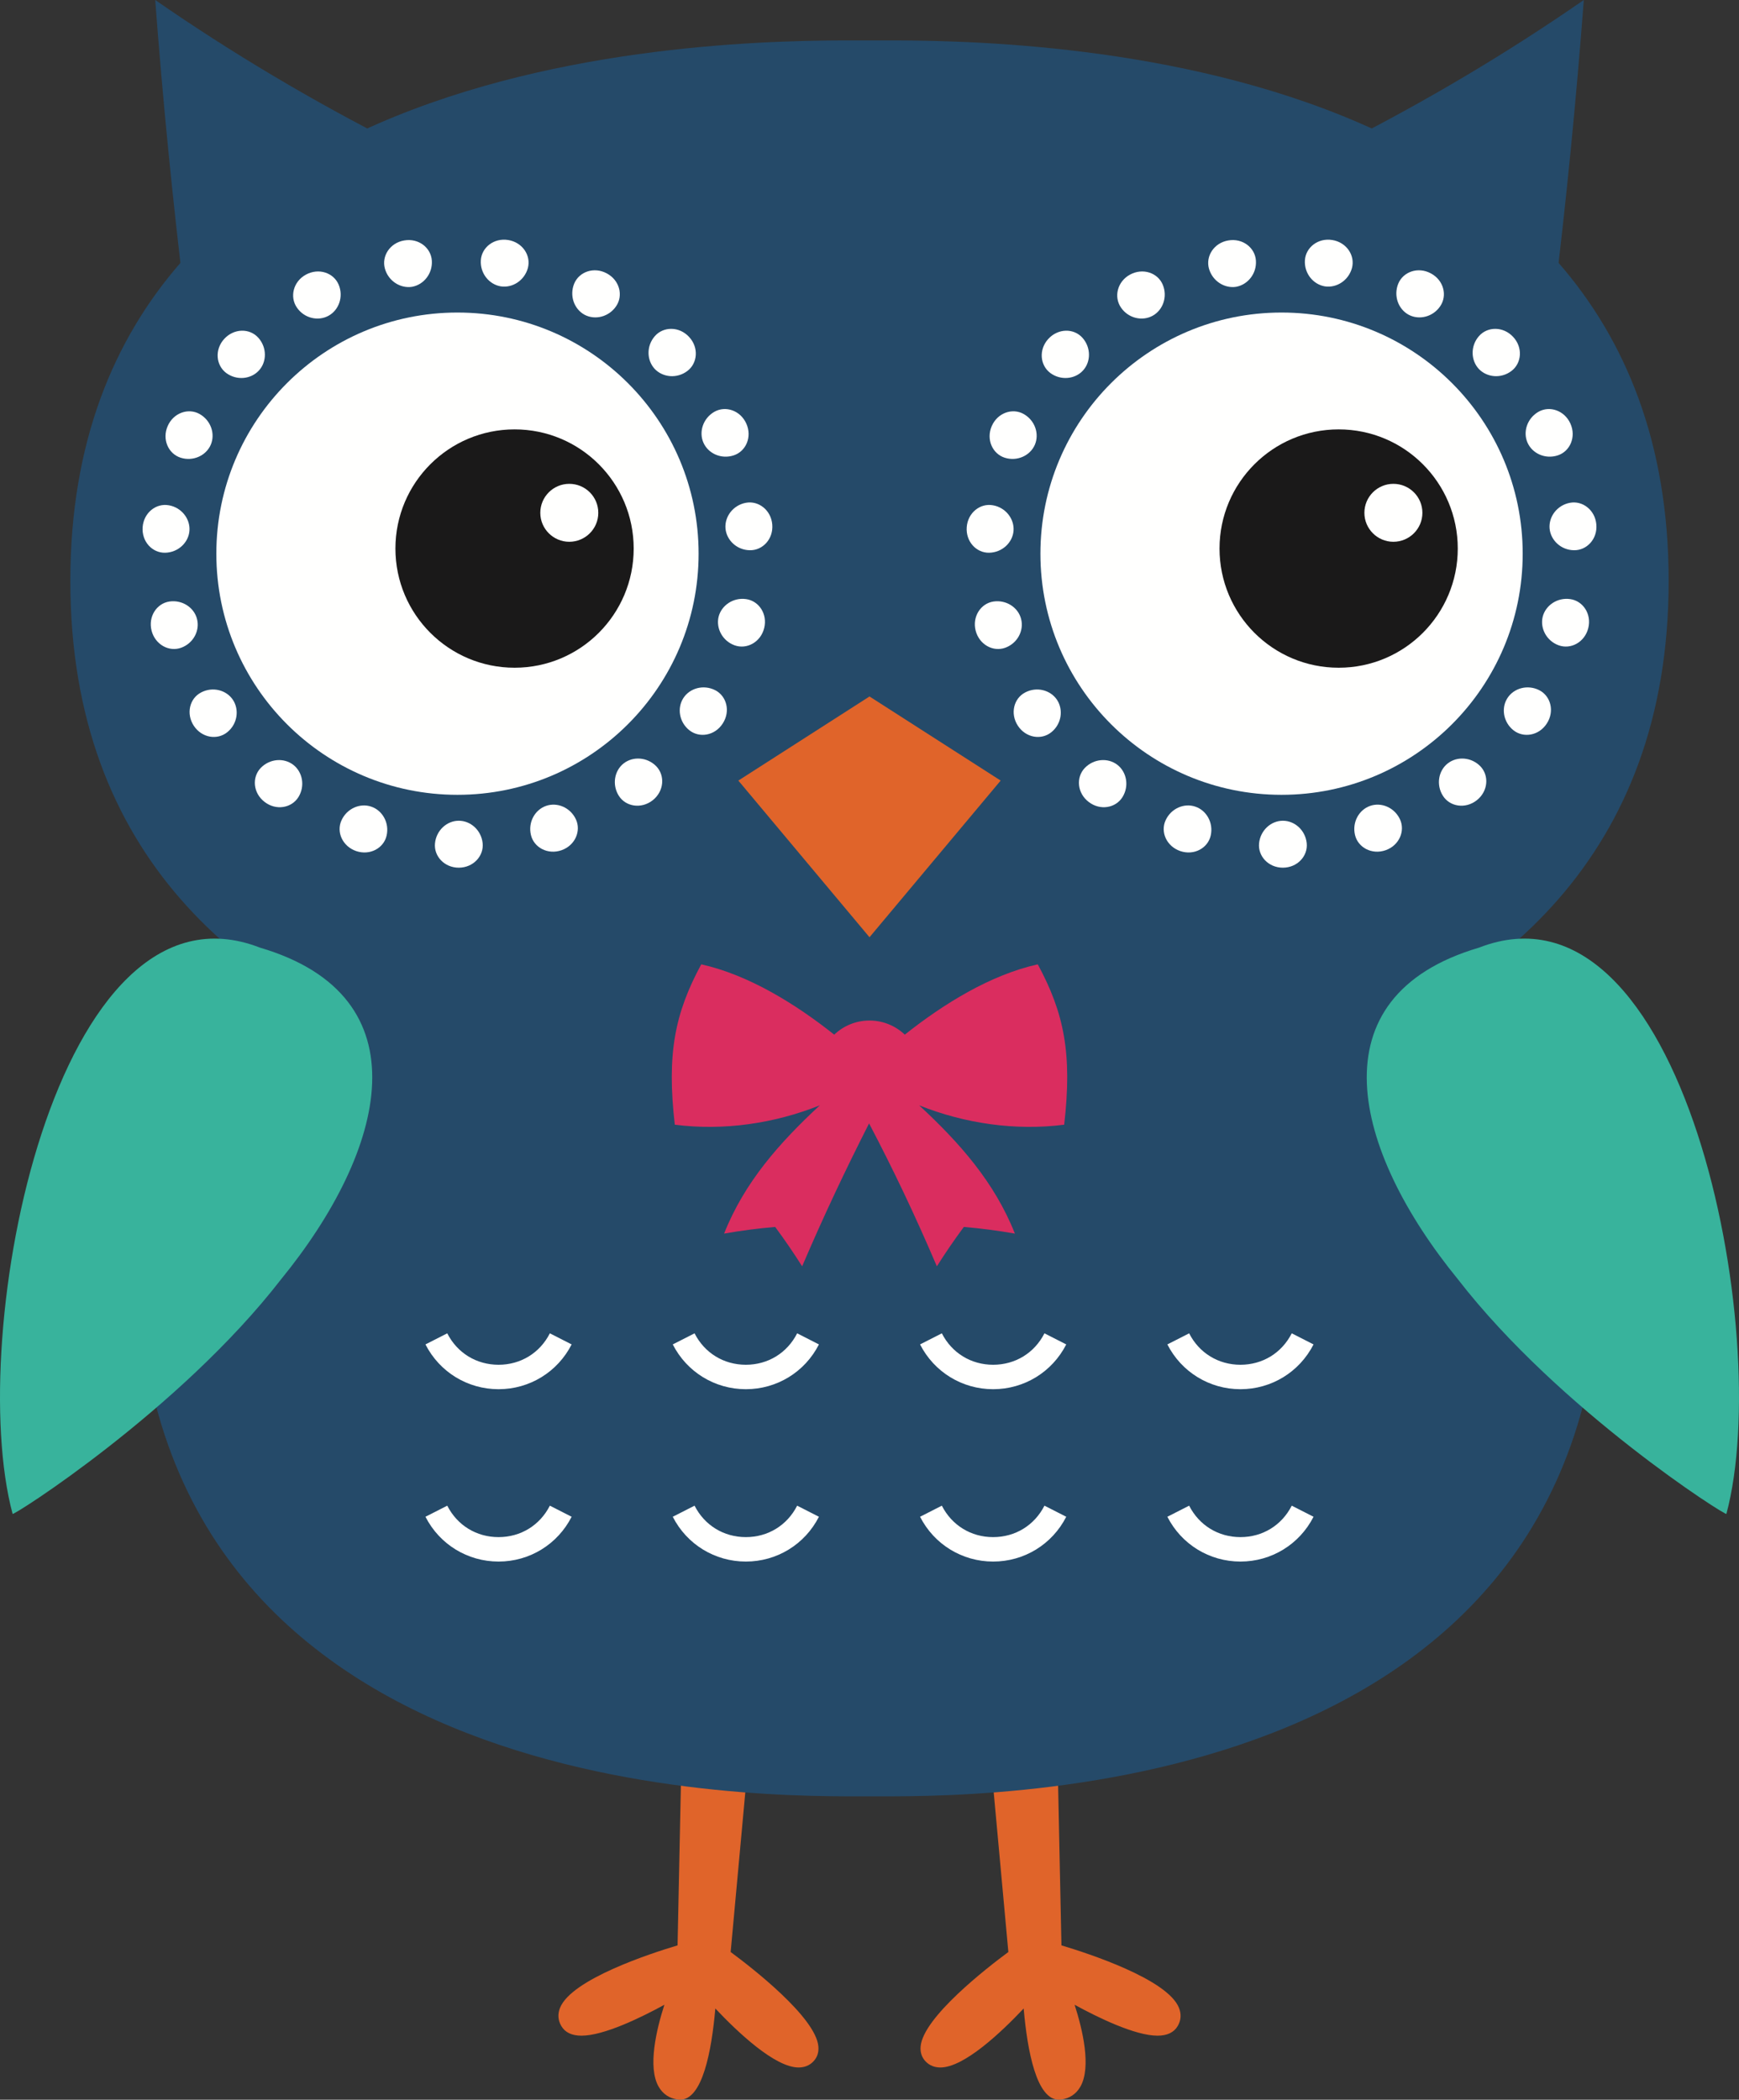 <?xml version="1.0" encoding="UTF-8"?>
<!DOCTYPE svg PUBLIC "-//W3C//DTD SVG 1.1//EN" "http://www.w3.org/Graphics/SVG/1.1/DTD/svg11.dtd">
<svg version="1.1" xmlns="http://www.w3.org/2000/svg" xmlns:xlink="http://www.w3.org/1999/xlink" x="0" y="0" width="154.575" height="186.64" viewBox="0, 0, 154.575, 186.64">
  <rect x="0" y="0" width="154.575" height="186.64" fill="#333333" stroke="none"/>
  <g id="Layer_1" transform="translate(-2.414, -5.555)">
    <path d="M67.36,179.065 L69.927,151.08 L63.211,151.08 L62.641,178.476 C60.259,179.186 53.223,181.478 52.196,184.021 C51.969,184.585 52.007,185.131 52.309,185.647 C52.64,186.214 53.243,186.502 54.104,186.502 C56.102,186.502 59.4,184.886 61.47,183.754 C60.772,185.92 59.959,189.303 60.962,191.041 C61.336,191.69 61.907,192.072 62.667,192.182 C62.733,192.188 62.799,192.195 62.865,192.195 C64.85,192.195 65.665,187.895 65.998,184.086 C67.986,186.194 71.296,189.329 73.397,189.329 C73.924,189.329 74.363,189.152 74.703,188.803 C75.051,188.444 75.205,187.993 75.157,187.46 C74.931,184.871 69.258,180.468 67.36,179.065" fill="#E0642A"/>
    <path d="M107.206,184.021 C106.183,181.479 99.143,179.186 96.763,178.476 L96.2,151.496 L96.192,151.08 L89.477,151.08 L92.044,179.065 C90.144,180.468 84.472,184.87 84.245,187.46 C84.2,187.995 84.353,188.446 84.699,188.803 C85.04,189.152 85.48,189.329 86.006,189.329 C88.106,189.329 91.418,186.194 93.405,184.086 C93.737,187.895 94.555,192.195 96.538,192.195 C96.602,192.195 96.669,192.19 96.738,192.182 C97.494,192.074 98.066,191.69 98.442,191.041 C99.444,189.301 98.632,185.92 97.933,183.755 C100.002,184.886 103.302,186.502 105.3,186.502 C106.16,186.502 106.764,186.214 107.096,185.647 C107.397,185.133 107.434,184.585 107.206,184.021" fill="#E0642A"/>
    <path d="M79.702,68.384 C71.171,68.384 14.613,67.187 14.613,116.806 C14.613,166.421 71.171,165.227 79.702,165.227 C88.231,165.227 144.79,166.421 144.79,116.806 C144.79,67.187 88.231,68.384 79.702,68.384" fill="#254A69"/>
    <path d="M46.731,129.039 C43.974,129.039 41.485,127.513 40.232,125.058 L42.169,124.072 C43.059,125.822 44.766,126.866 46.731,126.866 C48.694,126.866 50.398,125.822 51.29,124.072 L53.225,125.058 C51.974,127.513 49.486,129.039 46.731,129.039" fill="#FFFFFE"/>
    <path d="M68.711,129.039 C65.954,129.039 63.465,127.513 62.214,125.058 L64.151,124.072 C65.041,125.822 66.747,126.866 68.711,126.866 C70.676,126.866 72.38,125.822 73.271,124.072 L75.206,125.058 C73.957,127.513 71.468,129.039 68.711,129.039" fill="#FFFFFE"/>
    <path d="M90.691,129.039 C87.936,129.039 85.447,127.513 84.196,125.058 L86.131,124.072 C87.023,125.822 88.73,126.866 90.691,126.866 C92.657,126.866 94.361,125.822 95.253,124.072 L97.19,125.058 C95.938,127.513 93.449,129.039 90.691,129.039" fill="#FFFFFE"/>
    <path d="M112.674,129.039 C109.917,129.039 107.43,127.513 106.178,125.058 L108.113,124.072 C109.005,125.822 110.709,126.866 112.673,126.866 C114.639,126.866 116.343,125.822 117.234,124.072 L119.171,125.058 C117.919,127.513 115.43,129.039 112.674,129.039" fill="#FFFFFE"/>
    <path d="M46.731,144.359 C43.974,144.359 41.485,142.833 40.232,140.377 L42.169,139.391 C43.059,141.142 44.766,142.188 46.731,142.186 C48.694,142.186 50.398,141.142 51.29,139.391 L53.225,140.377 C51.974,142.833 49.486,144.359 46.731,144.359" fill="#FFFFFE"/>
    <path d="M68.711,144.359 C65.954,144.359 63.465,142.833 62.214,140.377 L64.151,139.391 C65.041,141.142 66.747,142.186 68.711,142.186 C70.676,142.186 72.38,141.142 73.271,139.391 L75.206,140.377 C73.957,142.833 71.468,144.359 68.711,144.359" fill="#FFFFFE"/>
    <path d="M90.691,144.359 C87.936,144.359 85.447,142.833 84.196,140.377 L86.131,139.391 C87.023,141.142 88.73,142.188 90.691,142.186 C92.657,142.186 94.361,141.142 95.253,139.391 L97.19,140.377 C95.938,142.833 93.449,144.359 90.691,144.359" fill="#FFFFFE"/>
    <path d="M112.674,144.359 C109.917,144.359 107.43,142.833 106.178,140.377 L108.113,139.391 C109.005,141.142 110.709,142.186 112.673,142.186 C114.639,142.186 116.343,141.142 117.234,139.391 L119.171,140.377 C117.919,142.833 115.43,144.359 112.674,144.359" fill="#FFFFFE"/>
    <path d="M79.702,9.149 C70.392,9.149 8.666,7.965 8.666,57.191 C8.666,106.417 70.392,105.231 79.702,105.231 C89.011,105.231 150.737,106.417 150.737,57.191 C150.737,7.965 89.011,9.149 79.702,9.149" fill="#254A69"/>
    <path d="M37.921,18.45 C30.239,14.571 22.989,10.25 16.211,5.555 C16.88,14.446 17.759,23.339 18.845,32.227 C25.643,27.94 32.006,23.327 37.921,18.45" fill="#254A69"/>
    <path d="M121.481,18.45 C129.165,14.571 136.414,10.25 143.193,5.555 C142.522,14.446 141.644,23.339 140.56,32.227 C133.761,27.94 127.398,23.327 121.481,18.45" fill="#254A69"/>
    <path d="M91.36,74.939 L79.702,67.463 L68.044,74.939 L79.702,88.865 L91.36,74.939" fill="#E0642A"/>
    <path d="M155.87,140.118 C155.987,140.431 141.037,130.934 132.013,119.279 C122.628,107.783 119.171,94.129 133.873,89.791 C152.071,82.718 160.137,124.182 155.87,140.118" fill="#38B39C"/>
    <path d="M3.533,140.118 C3.416,140.431 18.366,130.934 27.39,119.279 C36.774,107.783 40.232,94.129 25.53,89.791 C7.332,82.718 -0.735,124.182 3.533,140.118" fill="#38B39C"/>
    <path d="M64.511,54.771 C64.511,66.608 54.912,76.205 43.074,76.205 C31.236,76.205 21.644,66.608 21.644,54.771 C21.644,42.933 31.236,33.336 43.074,33.336 C54.912,33.336 64.511,42.933 64.511,54.771" fill="#FFFFFE"/>
    <path d="M58.741,54.315 C58.741,60.165 54.004,64.908 48.155,64.908 C42.303,64.908 37.562,60.165 37.562,54.315 C37.562,48.464 42.303,43.722 48.155,43.722 C54.004,43.722 58.741,48.464 58.741,54.315" fill="#1A1919"/>
    <path d="M55.595,51.139 C55.595,52.56 54.44,53.713 53.015,53.713 C51.599,53.713 50.44,52.56 50.44,51.139 C50.44,49.711 51.599,48.562 53.015,48.562 C54.44,48.562 55.595,49.711 55.595,51.139" fill="#FFFFFE"/>
    <path d="M67.711,62.916 C66.63,62.525 66.043,61.402 66.288,60.378 C66.546,59.361 67.591,58.646 68.732,58.808 C69.871,58.966 70.652,60.134 70.341,61.382 C70.031,62.636 68.795,63.307 67.711,62.916" fill="#FFFFFE"/>
    <path d="M63.68,70.459 C62.781,69.737 62.584,68.481 63.16,67.599 C63.733,66.713 64.957,66.384 65.986,66.905 C67.011,67.432 67.359,68.786 66.655,69.866 C65.957,70.954 64.575,71.178 63.68,70.459" fill="#FFFFFE"/>
    <path d="M57.418,76.29 C56.803,75.314 57.019,74.065 57.848,73.414 C58.677,72.764 59.944,72.844 60.749,73.668 C61.546,74.499 61.437,75.894 60.433,76.688 C59.417,77.486 58.032,77.262 57.418,76.29" fill="#FFFFFE"/>
    <path d="M49.606,79.771 C49.339,78.642 49.959,77.536 50.949,77.19 C51.943,76.842 53.11,77.329 53.602,78.379 C54.087,79.413 53.54,80.706 52.32,81.132 C51.102,81.555 49.866,80.889 49.606,79.771" fill="#FFFFFE"/>
    <path d="M41.079,80.519 C41.19,79.368 42.132,78.513 43.184,78.51 C44.246,78.503 45.192,79.351 45.314,80.497 C45.434,81.639 44.493,82.675 43.2,82.682 C41.917,82.687 40.966,81.659 41.079,80.519" fill="#FFFFFE"/>
    <path d="M32.771,78.467 C33.254,77.414 34.417,76.916 35.41,77.255 C36.409,77.588 37.036,78.699 36.78,79.823 C36.53,80.945 35.302,81.62 34.078,81.207 C32.857,80.788 32.289,79.511 32.771,78.467" fill="#FFFFFE"/>
    <path d="M25.582,73.823 C26.381,72.989 27.647,72.892 28.483,73.539 C29.314,74.182 29.545,75.428 28.94,76.408 C28.331,77.384 26.947,77.626 25.932,76.835 C24.907,76.054 24.793,74.656 25.582,73.823" fill="#FFFFFE"/>
    <path d="M20.293,67.104 C21.314,66.567 22.538,66.888 23.121,67.767 C23.697,68.65 23.519,69.903 22.627,70.63 C21.734,71.366 20.352,71.147 19.641,70.068 C18.932,68.99 19.27,67.628 20.293,67.104" fill="#FFFFFE"/>
    <path d="M17.477,59.022 C18.614,58.857 19.671,59.557 19.926,60.577 C20.192,61.601 19.61,62.729 18.527,63.128 C17.446,63.527 16.212,62.862 15.888,61.618 C15.569,60.367 16.336,59.191 17.477,59.022" fill="#FFFFFE"/>
    <path d="M17.428,50.47 C18.557,50.668 19.332,51.68 19.253,52.73 C19.176,53.778 18.253,54.66 17.097,54.687 C15.946,54.712 14.996,53.691 15.093,52.406 C15.194,51.12 16.297,50.259 17.428,50.47" fill="#FFFFFE"/>
    <path d="M20.159,42.357 C21.165,42.927 21.564,44.126 21.145,45.097 C20.725,46.059 19.574,46.588 18.477,46.242 C17.378,45.895 16.804,44.614 17.316,43.433 C17.829,42.245 19.161,41.792 20.159,42.357" fill="#FFFFFE"/>
    <path d="M25.38,35.582 C26.148,36.442 26.139,37.714 25.43,38.486 C24.718,39.267 23.452,39.394 22.525,38.712 C21.604,38.023 21.477,36.628 22.345,35.679 C23.221,34.725 24.618,34.723 25.38,35.582" fill="#FFFFFE"/>
    <path d="M32.518,30.861 C32.963,31.924 32.536,33.12 31.614,33.623 C30.694,34.13 29.455,33.848 28.805,32.896 C28.147,31.945 28.479,30.578 29.607,29.965 C30.745,29.349 32.071,29.797 32.518,30.861" fill="#FFFFFE"/>
    <path d="M40.798,28.717 C40.877,29.871 40.083,30.858 39.042,31.048 C38.008,31.211 36.935,30.542 36.625,29.428 C36.319,28.322 37.072,27.139 38.346,26.928 C39.619,26.708 40.723,27.572 40.798,28.717" fill="#FFFFFE"/>
    <path d="M49.336,29.379 C49.03,30.492 47.963,31.171 46.924,31.009 C45.888,30.835 45.086,29.856 45.153,28.701 C45.216,27.558 46.315,26.681 47.588,26.89 C48.86,27.096 49.63,28.267 49.336,29.379" fill="#FFFFFE"/>
    <path d="M57.181,32.772 C56.54,33.728 55.302,34.025 54.375,33.534 C53.446,33.03 53.016,31.841 53.451,30.77 C53.888,29.704 55.216,29.243 56.349,29.856 C57.487,30.459 57.832,31.82 57.181,32.772" fill="#FFFFFE"/>
    <path d="M63.511,38.532 C62.586,39.232 61.323,39.109 60.601,38.338 C59.89,37.563 59.863,36.295 60.625,35.429 C61.384,34.565 62.787,34.555 63.663,35.502 C64.542,36.44 64.426,37.841 63.511,38.532" fill="#FFFFFE"/>
    <path d="M67.624,46.034 C66.522,46.393 65.369,45.872 64.94,44.905 C64.516,43.945 64.908,42.738 65.905,42.162 C66.905,41.588 68.232,42.039 68.754,43.212 C69.282,44.392 68.721,45.679 67.624,46.034" fill="#FFFFFE"/>
    <path d="M69.071,54.464 C67.916,54.452 66.995,53.577 66.901,52.533 C66.813,51.477 67.573,50.462 68.707,50.248 C69.832,50.033 70.948,50.889 71.058,52.171 C71.17,53.454 70.217,54.483 69.071,54.464" fill="#FFFFFE"/>
    <path d="M137.762,54.771 C137.762,66.608 128.164,76.205 116.326,76.205 C104.488,76.205 94.894,66.608 94.894,54.771 C94.894,42.933 104.488,33.336 116.326,33.336 C128.164,33.336 137.762,42.933 137.762,54.771" fill="#FFFFFE"/>
    <path d="M131.991,54.315 C131.991,60.165 127.255,64.908 121.405,64.908 C115.554,64.908 110.814,60.165 110.814,54.315 C110.814,48.464 115.554,43.722 121.405,43.722 C127.255,43.722 131.991,48.464 131.991,54.315" fill="#1A1919"/>
    <path d="M128.847,51.139 C128.847,52.56 127.691,53.713 126.266,53.713 C124.851,53.713 123.691,52.56 123.691,51.139 C123.691,49.711 124.851,48.562 126.266,48.562 C127.691,48.562 128.847,49.711 128.847,51.139" fill="#FFFFFE"/>
    <path d="M140.962,62.916 C139.88,62.525 139.294,61.402 139.54,60.378 C139.797,59.361 140.842,58.646 141.984,58.808 C143.123,58.966 143.902,60.134 143.592,61.382 C143.282,62.636 142.046,63.307 140.962,62.916" fill="#FFFFFE"/>
    <path d="M136.931,70.459 C136.032,69.737 135.834,68.481 136.411,67.599 C136.983,66.713 138.208,66.384 139.236,66.905 C140.261,67.432 140.61,68.786 139.906,69.866 C139.208,70.954 137.826,71.178 136.931,70.459" fill="#FFFFFE"/>
    <path d="M130.669,76.29 C130.054,75.314 130.269,74.065 131.099,73.414 C131.928,72.764 133.195,72.844 133.999,73.668 C134.797,74.499 134.689,75.894 133.682,76.688 C132.667,77.486 131.282,77.262 130.669,76.29" fill="#FFFFFE"/>
    <path d="M122.856,79.771 C122.589,78.642 123.209,77.536 124.2,77.19 C125.194,76.842 126.361,77.329 126.852,78.379 C127.338,79.413 126.79,80.706 125.571,81.132 C124.354,81.555 123.118,80.889 122.856,79.771" fill="#FFFFFE"/>
    <path d="M114.329,80.519 C114.44,79.368 115.384,78.513 116.435,78.51 C117.498,78.503 118.442,79.351 118.564,80.497 C118.685,81.639 117.744,82.675 116.451,82.682 C115.166,82.687 114.218,81.659 114.329,80.519" fill="#FFFFFE"/>
    <path d="M106.023,78.467 C106.504,77.414 107.668,76.916 108.661,77.255 C109.661,77.588 110.286,78.699 110.031,79.823 C109.78,80.945 108.554,81.62 107.33,81.207 C106.107,80.788 105.541,79.511 106.023,78.467" fill="#FFFFFE"/>
    <path d="M98.833,73.823 C99.632,72.989 100.898,72.892 101.735,73.539 C102.564,74.182 102.797,75.428 102.189,76.408 C101.581,77.384 100.198,77.626 99.182,76.835 C98.158,76.054 98.044,74.656 98.833,73.823" fill="#FFFFFE"/>
    <path d="M93.544,67.104 C94.565,66.567 95.789,66.888 96.373,67.767 C96.948,68.65 96.771,69.903 95.878,70.63 C94.985,71.366 93.602,71.147 92.892,70.068 C92.183,68.99 92.522,67.628 93.544,67.104" fill="#FFFFFE"/>
    <path d="M90.727,59.022 C91.865,58.857 92.922,59.557 93.177,60.577 C93.443,61.601 92.86,62.729 91.778,63.128 C90.697,63.527 89.463,62.862 89.138,61.618 C88.819,60.367 89.586,59.191 90.727,59.022" fill="#FFFFFE"/>
    <path d="M90.679,50.47 C91.808,50.668 92.583,51.68 92.505,52.73 C92.427,53.778 91.504,54.66 90.347,54.687 C89.196,54.712 88.247,53.691 88.344,52.406 C88.445,51.12 89.549,50.259 90.679,50.47" fill="#FFFFFE"/>
    <path d="M93.409,42.357 C94.416,42.927 94.815,44.126 94.396,45.097 C93.975,46.059 92.827,46.588 91.727,46.242 C90.629,45.895 90.055,44.614 90.566,43.433 C91.08,42.245 92.411,41.792 93.409,42.357" fill="#FFFFFE"/>
    <path d="M98.632,35.582 C99.398,36.442 99.39,37.714 98.681,38.486 C97.97,39.267 96.703,39.394 95.776,38.712 C94.854,38.023 94.727,36.628 95.596,35.679 C96.472,34.725 97.868,34.723 98.632,35.582" fill="#FFFFFE"/>
    <path d="M105.768,30.861 C106.214,31.924 105.788,33.12 104.867,33.623 C103.945,34.13 102.705,33.848 102.056,32.896 C101.4,31.945 101.729,30.578 102.857,29.965 C103.997,29.349 105.322,29.797 105.768,30.861" fill="#FFFFFE"/>
    <path d="M114.048,28.717 C114.129,29.871 113.334,30.858 112.292,31.048 C111.259,31.211 110.186,30.542 109.874,29.428 C109.569,28.322 110.323,27.139 111.596,26.928 C112.87,26.708 113.974,27.572 114.048,28.717" fill="#FFFFFE"/>
    <path d="M122.587,29.379 C122.281,30.492 121.213,31.171 120.174,31.009 C119.139,30.835 118.337,29.856 118.403,28.701 C118.467,27.558 119.566,26.681 120.839,26.89 C122.111,27.096 122.88,28.267 122.587,29.379" fill="#FFFFFE"/>
    <path d="M130.432,32.772 C129.79,33.728 128.553,34.025 127.628,33.534 C126.696,33.03 126.267,31.841 126.701,30.77 C127.139,29.704 128.466,29.243 129.599,29.856 C130.738,30.459 131.083,31.82 130.432,32.772" fill="#FFFFFE"/>
    <path d="M136.761,38.532 C135.838,39.232 134.572,39.109 133.852,38.338 C133.143,37.563 133.114,36.295 133.877,35.429 C134.634,34.565 136.037,34.555 136.914,35.502 C137.793,36.44 137.677,37.841 136.761,38.532" fill="#FFFFFE"/>
    <path d="M140.876,46.034 C139.773,46.393 138.621,45.872 138.192,44.905 C137.767,43.945 138.16,42.738 139.157,42.162 C140.156,41.588 141.482,42.039 142.006,43.212 C142.534,44.392 141.972,45.679 140.876,46.034" fill="#FFFFFE"/>
    <path d="M142.322,54.464 C141.166,54.452 140.247,53.577 140.153,52.533 C140.064,51.477 140.824,50.462 141.958,50.248 C143.082,50.033 144.198,50.889 144.308,52.171 C144.423,53.454 143.468,54.483 142.322,54.464" fill="#FFFFFE"/>
    <path d="M94.66,91.273 C90.449,92.21 86.289,94.783 82.839,97.523 C82.02,96.747 80.918,96.268 79.701,96.268 C78.485,96.268 77.383,96.747 76.565,97.523 C73.113,94.783 68.954,92.21 64.745,91.273 C62.403,95.614 61.669,99.211 62.395,105.526 C66.717,106.088 71.264,105.417 75.284,103.806 C71.692,107.141 68.586,110.642 66.777,115.207 C68.29,114.941 69.805,114.742 71.317,114.615 C72.164,115.761 72.961,116.927 73.714,118.116 C75.681,113.52 77.562,109.556 79.664,105.413 C81.839,109.556 83.723,113.52 85.689,118.116 C86.441,116.927 87.241,115.761 88.086,114.615 C89.595,114.742 91.112,114.941 92.625,115.207 C90.817,110.642 87.711,107.137 84.116,103.806 C88.138,105.417 92.688,106.088 97.007,105.526 C97.734,99.211 97.001,95.614 94.66,91.273" fill="#DA2D5F"/>
  </g>
</svg>
